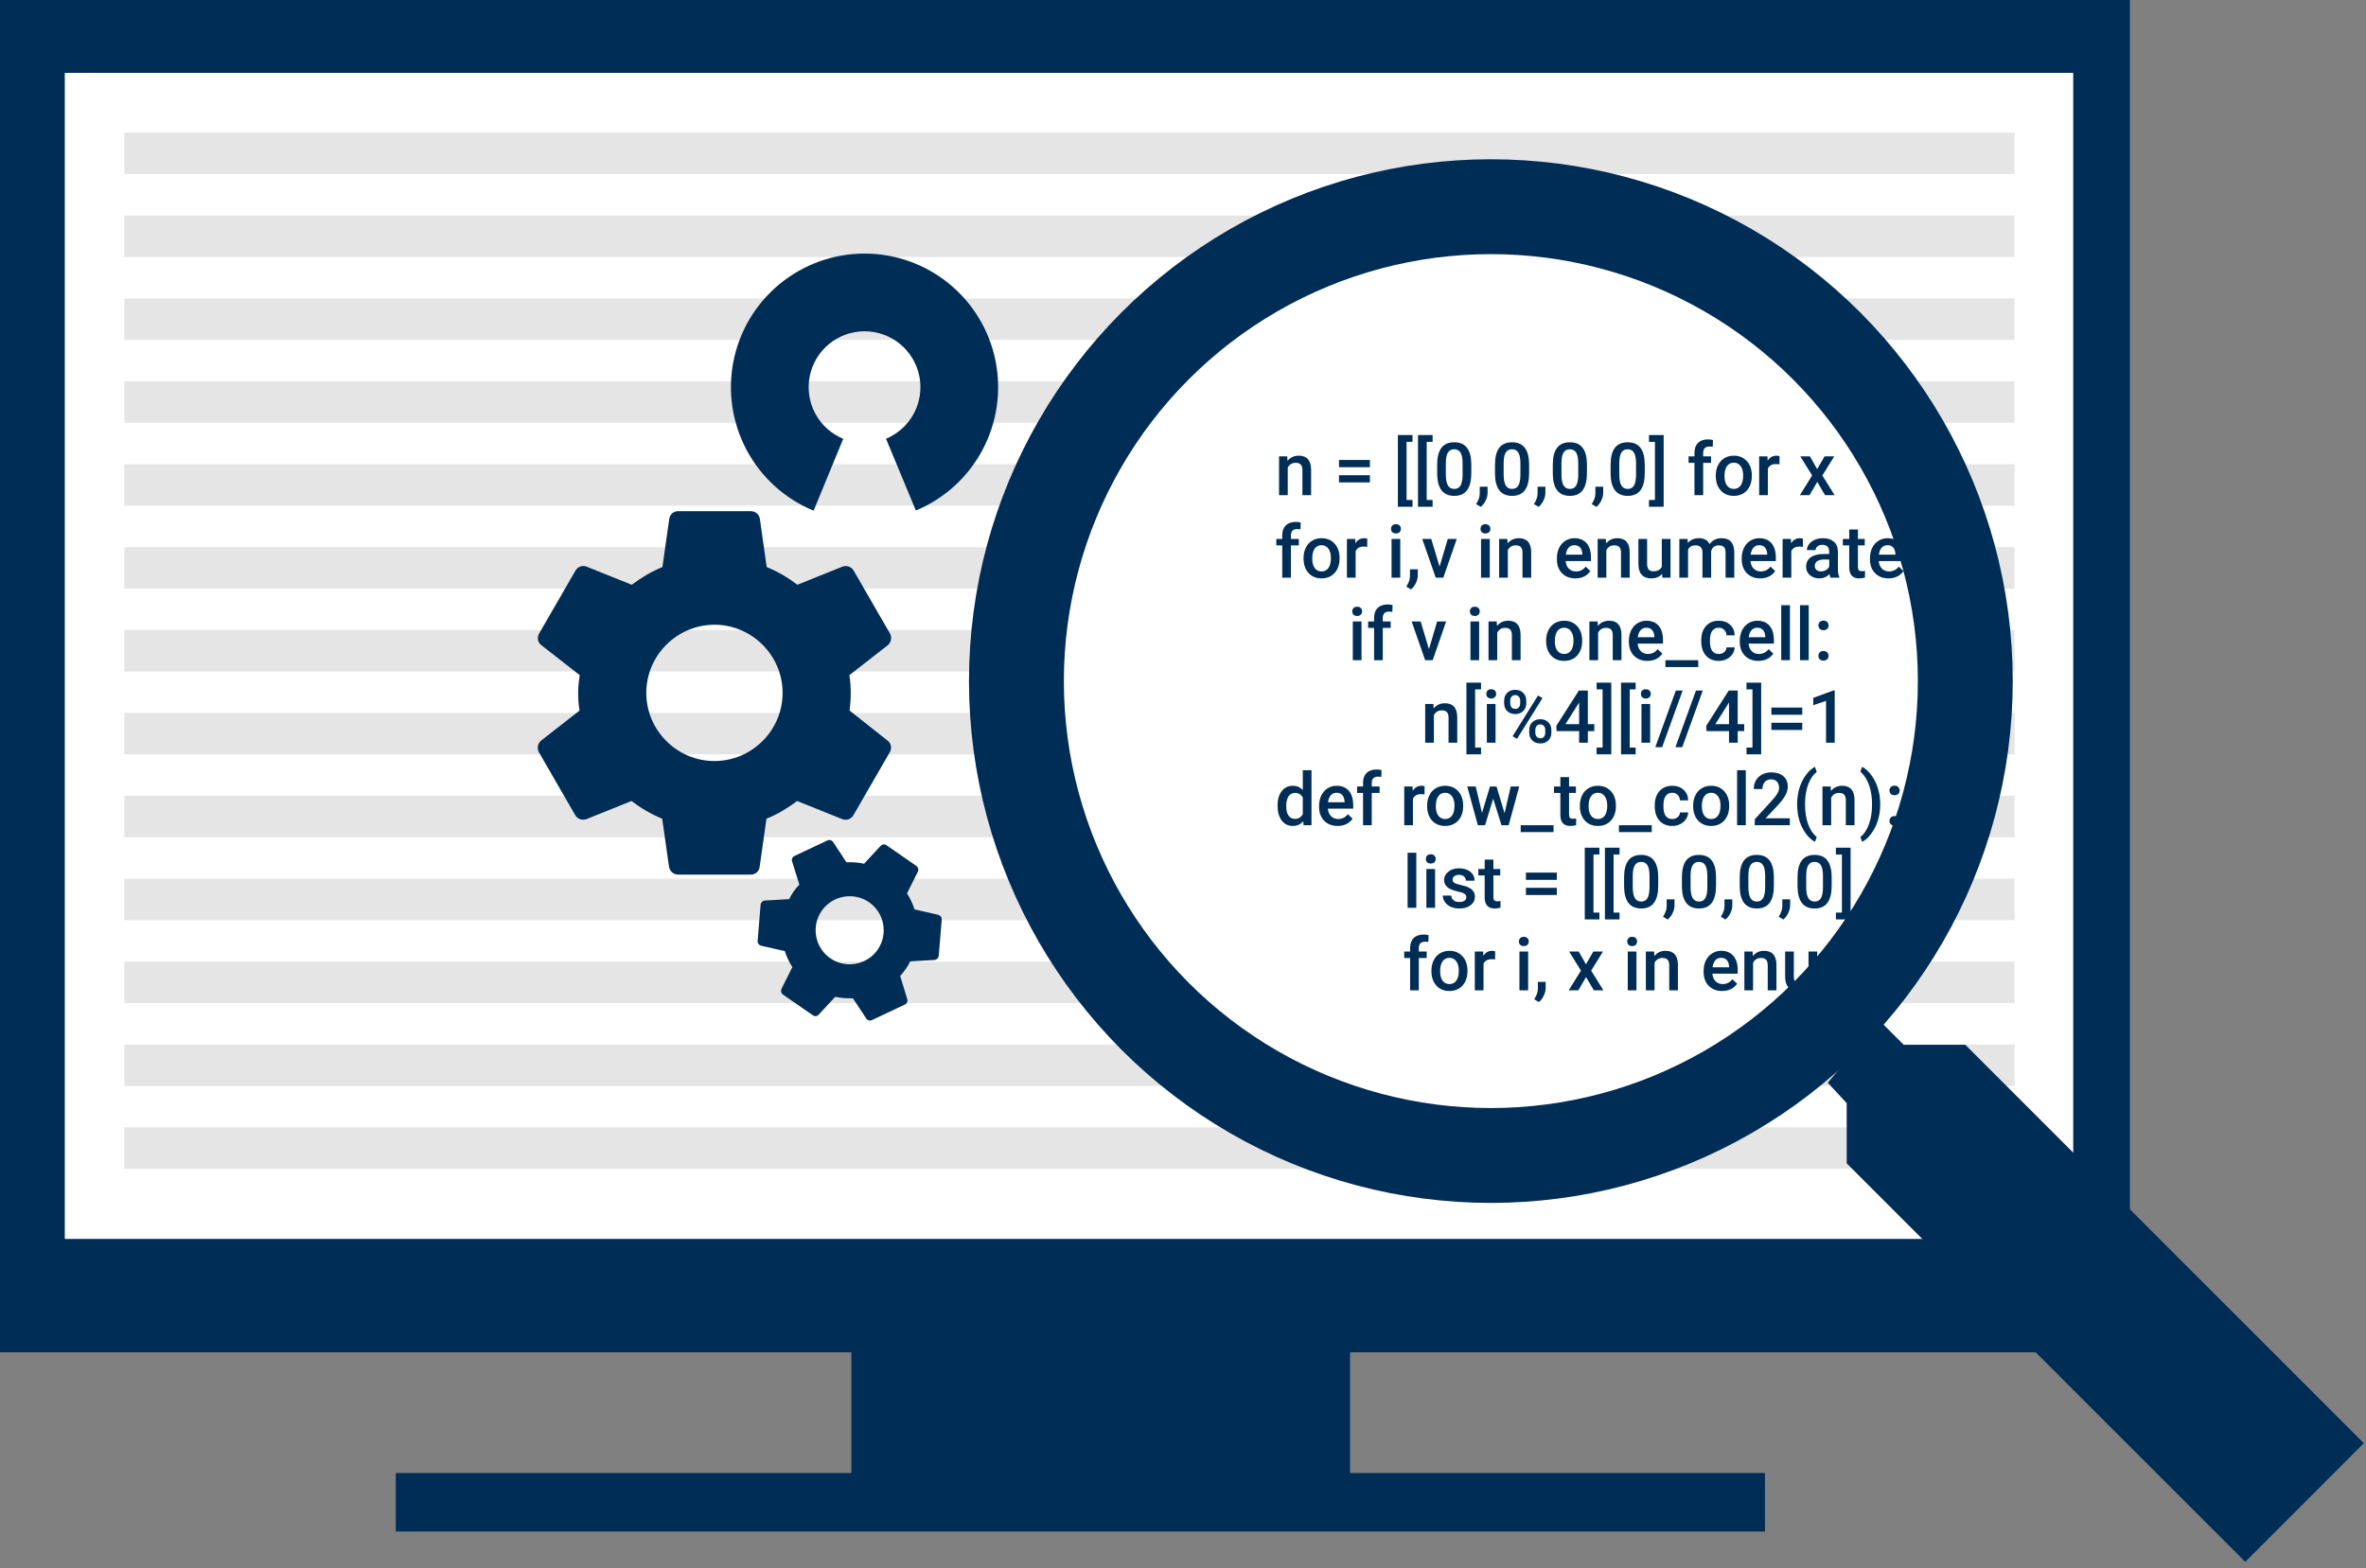 <svg width="258" height="171" viewBox="0 0 258 171" fill="none" xmlns="http://www.w3.org/2000/svg">
<rect x="0" y="0" width="258" height="171" fill="#808080" stroke="none"/>
<rect width="232.255" height="147.478" fill="#002D56"/>
<rect x="7.065" y="7.948" width="219.009" height="127.166" fill="white"/>
<rect width="206.122" height="4.52" transform="matrix(1 0 0 -1 13.561 18.985)" fill="#E5E5E5"/>
<rect width="206.122" height="4.52" transform="matrix(1 0 0 -1 13.561 28.025)" fill="#E5E5E5"/>
<rect width="206.122" height="4.52" transform="matrix(1 0 0 -1 13.561 37.066)" fill="#E5E5E5"/>
<rect width="206.122" height="4.52" transform="matrix(1 0 0 -1 13.561 46.106)" fill="#E5E5E5"/>
<rect width="206.122" height="4.52" transform="matrix(1 0 0 -1 13.561 55.147)" fill="#E5E5E5"/>
<rect width="206.122" height="4.52" transform="matrix(1 0 0 -1 13.561 64.187)" fill="#E5E5E5"/>
<rect width="206.122" height="4.52" transform="matrix(1 0 0 -1 13.561 73.228)" fill="#E5E5E5"/>
<rect width="206.122" height="4.52" transform="matrix(1 0 0 -1 13.561 82.268)" fill="#E5E5E5"/>
<rect width="206.122" height="4.52" transform="matrix(1 0 0 -1 13.561 91.309)" fill="#E5E5E5"/>
<rect width="206.122" height="4.52" transform="matrix(1 0 0 -1 13.561 100.349)" fill="#E5E5E5"/>
<rect width="206.122" height="4.52" transform="matrix(1 0 0 -1 13.561 109.39)" fill="#E5E5E5"/>
<rect width="206.122" height="4.52" transform="matrix(1 0 0 -1 13.561 118.43)" fill="#E5E5E5"/>
<rect width="206.122" height="4.52" transform="matrix(1 0 0 -1 13.561 127.471)" fill="#E5E5E5"/>
<rect x="92.838" y="147.023" width="54.378" height="19.469" fill="#002D56"/>
<rect x="43.159" y="160.64" width="149.3" height="6.38" fill="#002D56"/>
<path d="M92.646 77.496C92.72 76.877 92.769 76.233 92.769 75.564C92.769 74.896 92.72 74.251 92.621 73.632L96.807 70.362C97.179 70.065 97.278 69.52 97.055 69.099L93.091 62.238C92.844 61.792 92.324 61.643 91.878 61.792L86.948 63.773C85.908 62.981 84.818 62.337 83.604 61.841L82.861 56.59C82.787 56.094 82.366 55.748 81.87 55.748H73.944C73.448 55.748 73.052 56.094 72.978 56.59L72.234 61.841C71.021 62.337 69.906 63.005 68.89 63.773L63.961 61.792C63.515 61.618 62.995 61.792 62.747 62.238L58.784 69.099C58.536 69.545 58.635 70.065 59.031 70.362L63.218 73.632C63.119 74.251 63.044 74.92 63.044 75.564C63.044 76.208 63.094 76.877 63.193 77.496L59.007 80.766C58.635 81.064 58.536 81.609 58.759 82.03L62.722 88.891C62.97 89.337 63.49 89.486 63.936 89.337L68.865 87.355C69.906 88.148 70.996 88.792 72.21 89.287L72.953 94.539C73.052 95.034 73.448 95.381 73.944 95.381H81.87C82.366 95.381 82.787 95.034 82.836 94.539L83.579 89.287C84.793 88.792 85.908 88.123 86.924 87.355L91.853 89.337C92.299 89.51 92.819 89.337 93.067 88.891L97.03 82.03C97.278 81.584 97.179 81.064 96.782 80.766L92.646 77.496ZM77.907 82.996C73.82 82.996 70.476 79.652 70.476 75.564C70.476 71.477 73.82 68.133 77.907 68.133C81.994 68.133 85.338 71.477 85.338 75.564C85.338 79.652 81.994 82.996 77.907 82.996Z" fill="#002D56"/>
<g clip-path="url(#clip0)">
<path d="M98.161 106.441C98.368 106.208 98.571 105.957 98.762 105.682C98.952 105.407 99.115 105.128 99.251 104.845L101.902 104.693C102.14 104.677 102.335 104.481 102.364 104.244L102.688 100.296C102.713 100.042 102.541 99.833 102.316 99.767L99.725 99.178C99.523 98.556 99.259 97.981 98.901 97.432L100.09 95.062C100.201 94.837 100.126 94.575 99.923 94.434L96.664 92.177C96.461 92.036 96.199 92.066 96.027 92.248L94.227 94.195C93.587 94.054 92.939 94.011 92.302 94.038L90.84 91.82C90.706 91.622 90.443 91.545 90.214 91.658L86.632 93.35C86.403 93.463 86.296 93.705 86.374 93.94L87.164 96.475C86.947 96.702 86.726 96.956 86.543 97.22C86.36 97.485 86.19 97.774 86.054 98.057L83.403 98.209C83.165 98.226 82.969 98.421 82.941 98.658L82.617 102.607C82.592 102.861 82.763 103.07 82.989 103.136L85.579 103.724C85.781 104.346 86.046 104.921 86.404 105.47L85.215 107.841C85.114 108.072 85.178 108.328 85.382 108.469L88.64 110.725C88.844 110.866 89.116 110.844 89.277 110.654L91.078 108.707C91.718 108.849 92.366 108.891 93.002 108.865L94.464 111.082C94.598 111.281 94.862 111.357 95.09 111.245L98.673 109.552C98.901 109.44 99.009 109.198 98.93 108.963L98.161 106.441ZM90.537 104.506C88.857 103.342 88.434 101.016 89.598 99.336C90.761 97.656 93.088 97.233 94.768 98.397C96.448 99.56 96.871 101.886 95.707 103.567C94.543 105.247 92.217 105.669 90.537 104.506Z" fill="#002D56"/>
</g>
<path d="M99.871 55.675C102.983 54.38 105.55 52.046 107.134 49.07C108.718 46.095 109.221 42.663 108.558 39.358C107.895 36.053 106.107 33.08 103.498 30.946C100.889 28.812 97.621 27.648 94.25 27.654C90.879 27.659 87.615 28.833 85.013 30.976C82.41 33.118 80.632 36.097 79.979 39.404C79.327 42.711 79.842 46.142 81.435 49.112C83.029 52.082 85.603 54.408 88.72 55.693L91.95 47.857C90.647 47.32 89.57 46.347 88.903 45.105C88.237 43.862 88.022 42.427 88.294 41.044C88.567 39.66 89.311 38.415 90.4 37.519C91.488 36.622 92.854 36.131 94.264 36.129C95.674 36.127 97.041 36.613 98.132 37.506C99.223 38.399 99.971 39.642 100.249 41.025C100.526 42.407 100.315 43.843 99.653 45.087C98.99 46.332 97.916 47.308 96.615 47.849L99.871 55.675Z" fill="#002D56"/>
<circle cx="162.571" cy="74.278" r="51.736" fill="white" stroke="#002D56" stroke-width="10.347"/>
<path d="M201.373 120.307L199.303 118.076L204.994 111.35L207.581 113.937H214.307L257.765 157.395L244.831 170.329L201.373 126.871V120.307Z" fill="#002D56"/>
<path d="M140.367 49.773L140.395 50.262C140.707 49.884 141.117 49.695 141.625 49.695C142.505 49.695 142.953 50.199 142.969 51.207V54H142.02V51.262C142.02 50.993 141.961 50.796 141.844 50.668C141.729 50.538 141.54 50.473 141.277 50.473C140.895 50.473 140.609 50.646 140.422 50.992V54H139.473V49.773H140.367ZM149.379 50.953H146.012V50.164H149.379V50.953ZM149.379 52.609H146.012V51.824H149.379V52.609ZM154.023 48.188H153.379V54.527H154.023V55.266H152.43V47.445H154.023V48.188ZM156.219 48.188H155.574V54.527H156.219V55.266H154.625V47.445H156.219V48.188ZM160.438 51.605C160.438 52.423 160.284 53.04 159.977 53.457C159.672 53.871 159.207 54.078 158.582 54.078C157.967 54.078 157.504 53.876 157.191 53.473C156.882 53.066 156.723 52.466 156.715 51.672V50.688C156.715 49.87 156.867 49.257 157.172 48.848C157.479 48.439 157.947 48.234 158.574 48.234C159.197 48.234 159.66 48.434 159.965 48.832C160.272 49.23 160.43 49.827 160.438 50.621V51.605ZM159.488 50.543C159.488 50.009 159.415 49.618 159.27 49.371C159.124 49.121 158.892 48.996 158.574 48.996C158.264 48.996 158.036 49.115 157.891 49.352C157.745 49.586 157.668 49.953 157.66 50.453V51.742C157.66 52.273 157.734 52.669 157.883 52.93C158.031 53.19 158.264 53.32 158.582 53.32C158.887 53.32 159.112 53.2 159.258 52.961C159.404 52.719 159.48 52.341 159.488 51.828V50.543ZM161.473 55.281L160.961 54.977C161.112 54.74 161.215 54.533 161.27 54.355C161.327 54.181 161.357 54.003 161.359 53.82V53.082H162.215L162.211 53.766C162.208 54.042 162.138 54.318 162 54.594C161.865 54.872 161.689 55.102 161.473 55.281ZM166.742 51.605C166.742 52.423 166.589 53.04 166.281 53.457C165.977 53.871 165.512 54.078 164.887 54.078C164.272 54.078 163.809 53.876 163.496 53.473C163.186 53.066 163.027 52.466 163.02 51.672V50.688C163.02 49.87 163.172 49.257 163.477 48.848C163.784 48.439 164.251 48.234 164.879 48.234C165.501 48.234 165.965 48.434 166.27 48.832C166.577 49.23 166.734 49.827 166.742 50.621V51.605ZM165.793 50.543C165.793 50.009 165.72 49.618 165.574 49.371C165.428 49.121 165.197 48.996 164.879 48.996C164.569 48.996 164.341 49.115 164.195 49.352C164.049 49.586 163.973 49.953 163.965 50.453V51.742C163.965 52.273 164.039 52.669 164.188 52.93C164.336 53.19 164.569 53.32 164.887 53.32C165.191 53.32 165.417 53.2 165.562 52.961C165.708 52.719 165.785 52.341 165.793 51.828V50.543ZM167.777 55.281L167.266 54.977C167.417 54.74 167.52 54.533 167.574 54.355C167.632 54.181 167.661 54.003 167.664 53.82V53.082H168.52L168.516 53.766C168.513 54.042 168.443 54.318 168.305 54.594C168.169 54.872 167.993 55.102 167.777 55.281ZM173.047 51.605C173.047 52.423 172.893 53.04 172.586 53.457C172.281 53.871 171.816 54.078 171.191 54.078C170.577 54.078 170.113 53.876 169.801 53.473C169.491 53.066 169.332 52.466 169.324 51.672V50.688C169.324 49.87 169.477 49.257 169.781 48.848C170.089 48.439 170.556 48.234 171.184 48.234C171.806 48.234 172.27 48.434 172.574 48.832C172.882 49.23 173.039 49.827 173.047 50.621V51.605ZM172.098 50.543C172.098 50.009 172.025 49.618 171.879 49.371C171.733 49.121 171.501 48.996 171.184 48.996C170.874 48.996 170.646 49.115 170.5 49.352C170.354 49.586 170.277 49.953 170.27 50.453V51.742C170.27 52.273 170.344 52.669 170.492 52.93C170.641 53.19 170.874 53.32 171.191 53.32C171.496 53.32 171.721 53.2 171.867 52.961C172.013 52.719 172.09 52.341 172.098 51.828V50.543ZM174.082 55.281L173.57 54.977C173.721 54.74 173.824 54.533 173.879 54.355C173.936 54.181 173.966 54.003 173.969 53.82V53.082H174.824L174.82 53.766C174.818 54.042 174.747 54.318 174.609 54.594C174.474 54.872 174.298 55.102 174.082 55.281ZM179.352 51.605C179.352 52.423 179.198 53.04 178.891 53.457C178.586 53.871 178.121 54.078 177.496 54.078C176.882 54.078 176.418 53.876 176.105 53.473C175.796 53.066 175.637 52.466 175.629 51.672V50.688C175.629 49.87 175.781 49.257 176.086 48.848C176.393 48.439 176.861 48.234 177.488 48.234C178.111 48.234 178.574 48.434 178.879 48.832C179.186 49.23 179.344 49.827 179.352 50.621V51.605ZM178.402 50.543C178.402 50.009 178.329 49.618 178.184 49.371C178.038 49.121 177.806 48.996 177.488 48.996C177.178 48.996 176.951 49.115 176.805 49.352C176.659 49.586 176.582 49.953 176.574 50.453V51.742C176.574 52.273 176.648 52.669 176.797 52.93C176.945 53.19 177.178 53.32 177.496 53.32C177.801 53.32 178.026 53.2 178.172 52.961C178.318 52.719 178.395 52.341 178.402 51.828V50.543ZM179.812 47.445H181.414V55.266H179.812V54.527H180.465V48.188H179.812V47.445ZM184.773 54V50.477H184.129V49.773H184.773V49.387C184.773 48.918 184.904 48.556 185.164 48.301C185.424 48.046 185.789 47.918 186.258 47.918C186.424 47.918 186.602 47.941 186.789 47.988L186.766 48.73C186.661 48.71 186.54 48.699 186.402 48.699C185.949 48.699 185.723 48.932 185.723 49.398V49.773H186.582V50.477H185.723V54H184.773ZM187.098 51.848C187.098 51.434 187.18 51.061 187.344 50.73C187.508 50.397 187.738 50.142 188.035 49.965C188.332 49.785 188.673 49.695 189.059 49.695C189.629 49.695 190.091 49.879 190.445 50.246C190.802 50.613 190.995 51.1 191.023 51.707L191.027 51.93C191.027 52.346 190.947 52.719 190.785 53.047C190.626 53.375 190.397 53.629 190.098 53.809C189.801 53.988 189.457 54.078 189.066 54.078C188.47 54.078 187.992 53.88 187.633 53.484C187.276 53.086 187.098 52.556 187.098 51.895V51.848ZM188.047 51.93C188.047 52.365 188.137 52.706 188.316 52.953C188.496 53.198 188.746 53.32 189.066 53.32C189.387 53.32 189.635 53.195 189.812 52.945C189.992 52.695 190.082 52.329 190.082 51.848C190.082 51.421 189.99 51.082 189.805 50.832C189.622 50.582 189.374 50.457 189.059 50.457C188.749 50.457 188.503 50.581 188.32 50.828C188.138 51.073 188.047 51.44 188.047 51.93ZM194.043 50.641C193.918 50.62 193.789 50.609 193.656 50.609C193.221 50.609 192.928 50.776 192.777 51.109V54H191.828V49.773H192.734L192.758 50.246C192.987 49.879 193.305 49.695 193.711 49.695C193.846 49.695 193.958 49.714 194.047 49.75L194.043 50.641ZM198.152 51.164L198.957 49.773H200.012L198.719 51.855L200.055 54H199.008L198.164 52.555L197.324 54H196.27L197.605 51.855L196.316 49.773H197.363L198.152 51.164ZM139.82 63V59.477H139.176V58.773H139.82V58.387C139.82 57.918 139.951 57.556 140.211 57.301C140.471 57.046 140.836 56.918 141.305 56.918C141.471 56.918 141.648 56.941 141.836 56.988L141.812 57.73C141.708 57.71 141.587 57.699 141.449 57.699C140.996 57.699 140.77 57.932 140.77 58.398V58.773H141.629V59.477H140.77V63H139.82ZM142.145 60.848C142.145 60.434 142.227 60.061 142.391 59.73C142.555 59.397 142.785 59.142 143.082 58.965C143.379 58.785 143.72 58.695 144.105 58.695C144.676 58.695 145.138 58.879 145.492 59.246C145.849 59.613 146.042 60.1 146.07 60.707L146.074 60.93C146.074 61.346 145.993 61.719 145.832 62.047C145.673 62.375 145.444 62.629 145.145 62.809C144.848 62.988 144.504 63.078 144.113 63.078C143.517 63.078 143.039 62.88 142.68 62.484C142.323 62.086 142.145 61.556 142.145 60.895V60.848ZM143.094 60.93C143.094 61.365 143.184 61.706 143.363 61.953C143.543 62.198 143.793 62.32 144.113 62.32C144.434 62.32 144.682 62.195 144.859 61.945C145.039 61.695 145.129 61.329 145.129 60.848C145.129 60.421 145.036 60.082 144.852 59.832C144.669 59.582 144.421 59.457 144.105 59.457C143.796 59.457 143.549 59.581 143.367 59.828C143.185 60.073 143.094 60.44 143.094 60.93ZM149.09 59.641C148.965 59.62 148.836 59.609 148.703 59.609C148.268 59.609 147.975 59.776 147.824 60.109V63H146.875V58.773H147.781L147.805 59.246C148.034 58.879 148.352 58.695 148.758 58.695C148.893 58.695 149.005 58.714 149.094 58.75L149.09 59.641ZM152.691 63H151.742V58.773H152.691V63ZM151.684 57.676C151.684 57.53 151.729 57.409 151.82 57.312C151.914 57.216 152.047 57.168 152.219 57.168C152.391 57.168 152.523 57.216 152.617 57.312C152.711 57.409 152.758 57.53 152.758 57.676C152.758 57.819 152.711 57.939 152.617 58.035C152.523 58.129 152.391 58.176 152.219 58.176C152.047 58.176 151.914 58.129 151.82 58.035C151.729 57.939 151.684 57.819 151.684 57.676ZM153.863 64.281L153.352 63.977C153.503 63.74 153.605 63.533 153.66 63.355C153.717 63.181 153.747 63.003 153.75 62.82V62.082H154.605L154.602 62.766C154.599 63.042 154.529 63.318 154.391 63.594C154.255 63.872 154.079 64.102 153.863 64.281ZM156.977 61.797L157.871 58.773H158.852L157.387 63H156.562L155.086 58.773H156.07L156.977 61.797ZM162.449 63H161.5V58.773H162.449V63ZM161.441 57.676C161.441 57.53 161.487 57.409 161.578 57.312C161.672 57.216 161.805 57.168 161.977 57.168C162.148 57.168 162.281 57.216 162.375 57.312C162.469 57.409 162.516 57.53 162.516 57.676C162.516 57.819 162.469 57.939 162.375 58.035C162.281 58.129 162.148 58.176 161.977 58.176C161.805 58.176 161.672 58.129 161.578 58.035C161.487 57.939 161.441 57.819 161.441 57.676ZM164.367 58.773L164.395 59.262C164.707 58.884 165.117 58.695 165.625 58.695C166.505 58.695 166.953 59.199 166.969 60.207V63H166.02V60.262C166.02 59.993 165.961 59.796 165.844 59.668C165.729 59.538 165.54 59.473 165.277 59.473C164.895 59.473 164.609 59.646 164.422 59.992V63H163.473V58.773H164.367ZM171.793 63.078C171.191 63.078 170.703 62.889 170.328 62.512C169.956 62.132 169.77 61.626 169.77 60.996V60.879C169.77 60.457 169.85 60.081 170.012 59.75C170.176 59.417 170.405 59.158 170.699 58.973C170.993 58.788 171.322 58.695 171.684 58.695C172.259 58.695 172.703 58.879 173.016 59.246C173.331 59.613 173.488 60.133 173.488 60.805V61.188H170.727C170.755 61.536 170.871 61.812 171.074 62.016C171.28 62.219 171.538 62.32 171.848 62.32C172.283 62.32 172.637 62.145 172.91 61.793L173.422 62.281C173.253 62.534 173.026 62.73 172.742 62.871C172.461 63.009 172.145 63.078 171.793 63.078ZM171.68 59.457C171.419 59.457 171.208 59.548 171.047 59.73C170.888 59.913 170.786 60.167 170.742 60.492H172.551V60.422C172.53 60.104 172.445 59.865 172.297 59.703C172.148 59.539 171.943 59.457 171.68 59.457ZM175.109 58.773L175.137 59.262C175.449 58.884 175.859 58.695 176.367 58.695C177.247 58.695 177.695 59.199 177.711 60.207V63H176.762V60.262C176.762 59.993 176.703 59.796 176.586 59.668C176.471 59.538 176.283 59.473 176.02 59.473C175.637 59.473 175.352 59.646 175.164 59.992V63H174.215V58.773H175.109ZM181.242 62.586C180.964 62.914 180.568 63.078 180.055 63.078C179.596 63.078 179.249 62.944 179.012 62.676C178.777 62.408 178.66 62.02 178.66 61.512V58.773H179.609V61.5C179.609 62.036 179.832 62.305 180.277 62.305C180.738 62.305 181.049 62.139 181.211 61.809V58.773H182.16V63H181.266L181.242 62.586ZM184.02 58.773L184.047 59.215C184.344 58.868 184.75 58.695 185.266 58.695C185.831 58.695 186.217 58.911 186.426 59.344C186.733 58.911 187.165 58.695 187.723 58.695C188.189 58.695 188.535 58.824 188.762 59.082C188.991 59.34 189.108 59.72 189.113 60.223V63H188.164V60.25C188.164 59.982 188.105 59.785 187.988 59.66C187.871 59.535 187.677 59.473 187.406 59.473C187.19 59.473 187.013 59.531 186.875 59.648C186.74 59.763 186.645 59.914 186.59 60.102L186.594 63H185.645V60.219C185.632 59.721 185.378 59.473 184.883 59.473C184.503 59.473 184.233 59.628 184.074 59.938V63H183.125V58.773H184.02ZM191.949 63.078C191.348 63.078 190.859 62.889 190.484 62.512C190.112 62.132 189.926 61.626 189.926 60.996V60.879C189.926 60.457 190.007 60.081 190.168 59.75C190.332 59.417 190.561 59.158 190.855 58.973C191.15 58.788 191.478 58.695 191.84 58.695C192.415 58.695 192.859 58.879 193.172 59.246C193.487 59.613 193.645 60.133 193.645 60.805V61.188H190.883C190.911 61.536 191.027 61.812 191.23 62.016C191.436 62.219 191.694 62.32 192.004 62.32C192.439 62.32 192.793 62.145 193.066 61.793L193.578 62.281C193.409 62.534 193.182 62.73 192.898 62.871C192.617 63.009 192.301 63.078 191.949 63.078ZM191.836 59.457C191.576 59.457 191.365 59.548 191.203 59.73C191.044 59.913 190.943 60.167 190.898 60.492H192.707V60.422C192.686 60.104 192.602 59.865 192.453 59.703C192.305 59.539 192.099 59.457 191.836 59.457ZM196.598 59.641C196.473 59.62 196.344 59.609 196.211 59.609C195.776 59.609 195.483 59.776 195.332 60.109V63H194.383V58.773H195.289L195.312 59.246C195.542 58.879 195.859 58.695 196.266 58.695C196.401 58.695 196.513 58.714 196.602 58.75L196.598 59.641ZM199.605 63C199.564 62.919 199.527 62.788 199.496 62.605C199.194 62.921 198.824 63.078 198.387 63.078C197.962 63.078 197.616 62.957 197.348 62.715C197.079 62.473 196.945 62.173 196.945 61.816C196.945 61.366 197.112 61.021 197.445 60.781C197.781 60.539 198.26 60.418 198.883 60.418H199.465V60.141C199.465 59.922 199.404 59.747 199.281 59.617C199.159 59.484 198.973 59.418 198.723 59.418C198.507 59.418 198.329 59.473 198.191 59.582C198.053 59.689 197.984 59.825 197.984 59.992H197.035C197.035 59.76 197.112 59.544 197.266 59.344C197.419 59.141 197.628 58.982 197.891 58.867C198.156 58.753 198.452 58.695 198.777 58.695C199.272 58.695 199.667 58.82 199.961 59.07C200.255 59.318 200.406 59.667 200.414 60.117V62.023C200.414 62.404 200.467 62.707 200.574 62.934V63H199.605ZM198.562 62.316C198.75 62.316 198.926 62.271 199.09 62.18C199.257 62.089 199.382 61.966 199.465 61.812V61.016H198.953C198.602 61.016 198.337 61.077 198.16 61.199C197.983 61.322 197.895 61.495 197.895 61.719C197.895 61.901 197.954 62.047 198.074 62.156C198.197 62.263 198.359 62.316 198.562 62.316ZM202.598 57.746V58.773H203.344V59.477H202.598V61.836C202.598 61.997 202.629 62.115 202.691 62.188C202.757 62.258 202.871 62.293 203.035 62.293C203.145 62.293 203.255 62.28 203.367 62.254V62.988C203.151 63.048 202.943 63.078 202.742 63.078C202.013 63.078 201.648 62.676 201.648 61.871V59.477H200.953V58.773H201.648V57.746H202.598ZM205.934 63.078C205.332 63.078 204.844 62.889 204.469 62.512C204.096 62.132 203.91 61.626 203.91 60.996V60.879C203.91 60.457 203.991 60.081 204.152 59.75C204.316 59.417 204.546 59.158 204.84 58.973C205.134 58.788 205.462 58.695 205.824 58.695C206.4 58.695 206.844 58.879 207.156 59.246C207.471 59.613 207.629 60.133 207.629 60.805V61.188H204.867C204.896 61.536 205.012 61.812 205.215 62.016C205.421 62.219 205.678 62.32 205.988 62.32C206.423 62.32 206.777 62.145 207.051 61.793L207.562 62.281C207.393 62.534 207.167 62.73 206.883 62.871C206.602 63.009 206.285 63.078 205.934 63.078ZM205.82 59.457C205.56 59.457 205.349 59.548 205.188 59.73C205.029 59.913 204.927 60.167 204.883 60.492H206.691V60.422C206.671 60.104 206.586 59.865 206.438 59.703C206.289 59.539 206.083 59.457 205.82 59.457ZM148.465 72H147.516V67.773H148.465V72ZM147.457 66.676C147.457 66.53 147.503 66.409 147.594 66.312C147.688 66.216 147.82 66.168 147.992 66.168C148.164 66.168 148.297 66.216 148.391 66.312C148.484 66.409 148.531 66.53 148.531 66.676C148.531 66.819 148.484 66.939 148.391 67.035C148.297 67.129 148.164 67.176 147.992 67.176C147.82 67.176 147.688 67.129 147.594 67.035C147.503 66.939 147.457 66.819 147.457 66.676ZM149.836 72V68.477H149.191V67.773H149.836V67.387C149.836 66.918 149.966 66.556 150.227 66.301C150.487 66.046 150.852 65.918 151.32 65.918C151.487 65.918 151.664 65.941 151.852 65.988L151.828 66.731C151.724 66.71 151.603 66.699 151.465 66.699C151.012 66.699 150.785 66.932 150.785 67.398V67.773H151.645V68.477H150.785V72H149.836ZM155.82 70.797L156.715 67.773H157.695L156.23 72H155.406L153.93 67.773H154.914L155.82 70.797ZM161.293 72H160.344V67.773H161.293V72ZM160.285 66.676C160.285 66.53 160.331 66.409 160.422 66.312C160.516 66.216 160.648 66.168 160.82 66.168C160.992 66.168 161.125 66.216 161.219 66.312C161.312 66.409 161.359 66.53 161.359 66.676C161.359 66.819 161.312 66.939 161.219 67.035C161.125 67.129 160.992 67.176 160.82 67.176C160.648 67.176 160.516 67.129 160.422 67.035C160.331 66.939 160.285 66.819 160.285 66.676ZM163.211 67.773L163.238 68.262C163.551 67.884 163.961 67.695 164.469 67.695C165.349 67.695 165.797 68.199 165.812 69.207V72H164.863V69.262C164.863 68.993 164.805 68.796 164.688 68.668C164.573 68.538 164.384 68.473 164.121 68.473C163.738 68.473 163.453 68.646 163.266 68.992V72H162.316V67.773H163.211ZM168.598 69.848C168.598 69.434 168.68 69.061 168.844 68.731C169.008 68.397 169.238 68.142 169.535 67.965C169.832 67.785 170.173 67.695 170.559 67.695C171.129 67.695 171.591 67.879 171.945 68.246C172.302 68.613 172.495 69.1 172.523 69.707L172.527 69.93C172.527 70.346 172.447 70.719 172.285 71.047C172.126 71.375 171.897 71.629 171.598 71.809C171.301 71.988 170.957 72.078 170.566 72.078C169.97 72.078 169.492 71.88 169.133 71.484C168.776 71.086 168.598 70.556 168.598 69.894V69.848ZM169.547 69.93C169.547 70.365 169.637 70.706 169.816 70.953C169.996 71.198 170.246 71.32 170.566 71.32C170.887 71.32 171.135 71.195 171.312 70.945C171.492 70.695 171.582 70.329 171.582 69.848C171.582 69.421 171.49 69.082 171.305 68.832C171.122 68.582 170.874 68.457 170.559 68.457C170.249 68.457 170.003 68.581 169.82 68.828C169.638 69.073 169.547 69.44 169.547 69.93ZM174.211 67.773L174.238 68.262C174.551 67.884 174.961 67.695 175.469 67.695C176.349 67.695 176.797 68.199 176.812 69.207V72H175.863V69.262C175.863 68.993 175.805 68.796 175.688 68.668C175.573 68.538 175.384 68.473 175.121 68.473C174.738 68.473 174.453 68.646 174.266 68.992V72H173.316V67.773H174.211ZM179.645 72.078C179.043 72.078 178.555 71.889 178.18 71.512C177.807 71.132 177.621 70.626 177.621 69.996V69.879C177.621 69.457 177.702 69.081 177.863 68.75C178.027 68.417 178.257 68.158 178.551 67.973C178.845 67.788 179.173 67.695 179.535 67.695C180.111 67.695 180.555 67.879 180.867 68.246C181.182 68.613 181.34 69.133 181.34 69.805V70.188H178.578C178.607 70.537 178.723 70.812 178.926 71.016C179.132 71.219 179.389 71.32 179.699 71.32C180.134 71.32 180.488 71.144 180.762 70.793L181.273 71.281C181.104 71.534 180.878 71.731 180.594 71.871C180.312 72.009 179.996 72.078 179.645 72.078ZM179.531 68.457C179.271 68.457 179.06 68.548 178.898 68.731C178.74 68.913 178.638 69.167 178.594 69.492H180.402V69.422C180.382 69.104 180.297 68.865 180.148 68.703C180 68.539 179.794 68.457 179.531 68.457ZM185.188 72.746H181.605V72H185.188V72.746ZM187.426 71.32C187.663 71.32 187.859 71.251 188.016 71.113C188.172 70.975 188.255 70.805 188.266 70.602H189.16C189.15 70.865 189.068 71.111 188.914 71.34C188.76 71.566 188.552 71.746 188.289 71.879C188.026 72.012 187.742 72.078 187.438 72.078C186.846 72.078 186.378 71.887 186.031 71.504C185.685 71.121 185.512 70.592 185.512 69.918V69.82C185.512 69.177 185.684 68.663 186.027 68.277C186.371 67.889 186.84 67.695 187.434 67.695C187.936 67.695 188.345 67.842 188.66 68.137C188.978 68.428 189.145 68.812 189.16 69.289H188.266C188.255 69.047 188.172 68.848 188.016 68.691C187.862 68.535 187.665 68.457 187.426 68.457C187.118 68.457 186.882 68.569 186.715 68.793C186.548 69.014 186.464 69.352 186.461 69.805V69.957C186.461 70.415 186.543 70.758 186.707 70.984C186.874 71.208 187.113 71.32 187.426 71.32ZM191.738 72.078C191.137 72.078 190.648 71.889 190.273 71.512C189.901 71.132 189.715 70.626 189.715 69.996V69.879C189.715 69.457 189.796 69.081 189.957 68.75C190.121 68.417 190.35 68.158 190.645 67.973C190.939 67.788 191.267 67.695 191.629 67.695C192.204 67.695 192.648 67.879 192.961 68.246C193.276 68.613 193.434 69.133 193.434 69.805V70.188H190.672C190.701 70.537 190.816 70.812 191.02 71.016C191.225 71.219 191.483 71.32 191.793 71.32C192.228 71.32 192.582 71.144 192.855 70.793L193.367 71.281C193.198 71.534 192.971 71.731 192.688 71.871C192.406 72.009 192.09 72.078 191.738 72.078ZM191.625 68.457C191.365 68.457 191.154 68.548 190.992 68.731C190.833 68.913 190.732 69.167 190.688 69.492H192.496V69.422C192.475 69.104 192.391 68.865 192.242 68.703C192.094 68.539 191.888 68.457 191.625 68.457ZM195.184 72H194.234V66H195.184V72ZM197.23 72H196.281V66H197.23V72ZM198.84 71C199.017 71 199.154 71.051 199.25 71.152C199.346 71.251 199.395 71.376 199.395 71.527C199.395 71.676 199.346 71.799 199.25 71.898C199.154 71.995 199.017 72.043 198.84 72.043C198.671 72.043 198.536 71.995 198.438 71.898C198.339 71.802 198.289 71.678 198.289 71.527C198.289 71.376 198.337 71.251 198.434 71.152C198.53 71.051 198.665 71 198.84 71ZM198.84 67.684C199.017 67.684 199.154 67.734 199.25 67.836C199.346 67.935 199.395 68.06 199.395 68.211C199.395 68.359 199.346 68.483 199.25 68.582C199.154 68.678 199.017 68.727 198.84 68.727C198.671 68.727 198.536 68.678 198.438 68.582C198.339 68.486 198.289 68.362 198.289 68.211C198.289 68.06 198.337 67.935 198.434 67.836C198.53 67.734 198.665 67.684 198.84 67.684ZM156.305 76.773L156.332 77.262C156.645 76.884 157.055 76.695 157.562 76.695C158.443 76.695 158.891 77.199 158.906 78.207V81H157.957V78.262C157.957 77.993 157.898 77.796 157.781 77.668C157.667 77.538 157.478 77.473 157.215 77.473C156.832 77.473 156.547 77.646 156.359 77.992V81H155.41V76.773H156.305ZM161.5 75.188H160.855V81.527H161.5V82.266H159.906V74.445H161.5V75.188ZM163.082 81H162.133V76.773H163.082V81ZM162.074 75.676C162.074 75.53 162.12 75.409 162.211 75.312C162.305 75.216 162.438 75.168 162.609 75.168C162.781 75.168 162.914 75.216 163.008 75.312C163.102 75.409 163.148 75.53 163.148 75.676C163.148 75.819 163.102 75.939 163.008 76.035C162.914 76.129 162.781 76.176 162.609 76.176C162.438 76.176 162.305 76.129 162.211 76.035C162.12 75.939 162.074 75.819 162.074 75.676ZM164.02 76.406C164.02 76.062 164.13 75.781 164.352 75.562C164.573 75.341 164.863 75.231 165.223 75.231C165.587 75.231 165.879 75.341 166.098 75.562C166.319 75.781 166.43 76.069 166.43 76.426V76.707C166.43 77.048 166.319 77.328 166.098 77.547C165.879 77.766 165.59 77.875 165.23 77.875C164.879 77.875 164.589 77.768 164.359 77.555C164.133 77.338 164.02 77.048 164.02 76.684V76.406ZM164.684 76.707C164.684 76.887 164.733 77.033 164.832 77.144C164.934 77.254 165.066 77.309 165.23 77.309C165.392 77.309 165.522 77.254 165.621 77.144C165.72 77.033 165.77 76.882 165.77 76.691V76.406C165.77 76.227 165.719 76.081 165.617 75.969C165.518 75.857 165.387 75.801 165.223 75.801C165.059 75.801 164.927 75.858 164.828 75.973C164.732 76.085 164.684 76.233 164.684 76.418V76.707ZM166.754 79.606C166.754 79.257 166.867 78.974 167.094 78.758C167.32 78.542 167.609 78.434 167.961 78.434C168.315 78.434 168.604 78.542 168.828 78.758C169.055 78.974 169.168 79.266 169.168 79.633V79.91C169.168 80.249 169.059 80.529 168.84 80.75C168.624 80.969 168.333 81.078 167.969 81.078C167.604 81.078 167.31 80.97 167.086 80.754C166.865 80.535 166.754 80.247 166.754 79.891V79.606ZM167.418 79.91C167.418 80.087 167.469 80.233 167.57 80.348C167.674 80.46 167.807 80.516 167.969 80.516C168.135 80.516 168.266 80.462 168.359 80.356C168.456 80.246 168.504 80.094 168.504 79.898V79.606C168.504 79.423 168.453 79.277 168.352 79.168C168.25 79.059 168.12 79.004 167.961 79.004C167.799 79.004 167.668 79.059 167.566 79.168C167.467 79.277 167.418 79.428 167.418 79.621V79.91ZM165.426 80.574L164.938 80.293L167.715 75.848L168.203 76.129L165.426 80.574ZM173.145 78.973H173.852V79.734H173.145V81H172.195V79.734H169.738L169.711 79.156L172.164 75.312H173.145V78.973ZM170.707 78.973H172.195V76.598L172.125 76.723L170.707 78.973ZM174.102 74.445H175.703V82.266H174.102V81.527H174.754V75.188H174.102V74.445ZM178.359 75.188H177.715V81.527H178.359V82.266H176.766V74.445H178.359V75.188ZM179.941 81H178.992V76.773H179.941V81ZM178.934 75.676C178.934 75.53 178.979 75.409 179.07 75.312C179.164 75.216 179.297 75.168 179.469 75.168C179.641 75.168 179.773 75.216 179.867 75.312C179.961 75.409 180.008 75.53 180.008 75.676C180.008 75.819 179.961 75.939 179.867 76.035C179.773 76.129 179.641 76.176 179.469 76.176C179.297 76.176 179.164 76.129 179.07 76.035C178.979 75.939 178.934 75.819 178.934 75.676ZM181.246 81.488H180.5L182.738 75.312H183.484L181.246 81.488ZM183.441 81.488H182.695L184.934 75.312H185.68L183.441 81.488ZM189.488 78.973H190.195V79.734H189.488V81H188.539V79.734H186.082L186.055 79.156L188.508 75.312H189.488V78.973ZM187.051 78.973H188.539V76.598L188.469 76.723L187.051 78.973ZM190.445 74.445H192.047V82.266H190.445V81.527H191.098V75.188H190.445V74.445ZM196.527 77.953H193.16V77.164H196.527V77.953ZM196.527 79.609H193.16V78.824H196.527V79.609ZM200.066 81H199.121V76.434L197.727 76.91V76.109L199.945 75.293H200.066V81ZM139.309 87.856C139.309 87.204 139.46 86.682 139.762 86.289C140.064 85.893 140.469 85.695 140.977 85.695C141.424 85.695 141.786 85.852 142.062 86.164V84H143.012V90H142.152L142.105 89.562C141.822 89.906 141.443 90.078 140.969 90.078C140.474 90.078 140.073 89.879 139.766 89.481C139.461 89.082 139.309 88.54 139.309 87.856ZM140.258 87.938C140.258 88.367 140.34 88.703 140.504 88.945C140.671 89.185 140.906 89.305 141.211 89.305C141.599 89.305 141.883 89.132 142.062 88.785V86.981C141.888 86.642 141.607 86.473 141.219 86.473C140.911 86.473 140.674 86.595 140.508 86.84C140.341 87.082 140.258 87.448 140.258 87.938ZM145.863 90.078C145.262 90.078 144.773 89.889 144.398 89.512C144.026 89.132 143.84 88.626 143.84 87.996V87.879C143.84 87.457 143.921 87.081 144.082 86.75C144.246 86.417 144.475 86.158 144.77 85.973C145.064 85.788 145.392 85.695 145.754 85.695C146.329 85.695 146.773 85.879 147.086 86.246C147.401 86.613 147.559 87.133 147.559 87.805V88.188H144.797C144.826 88.537 144.941 88.812 145.145 89.016C145.35 89.219 145.608 89.32 145.918 89.32C146.353 89.32 146.707 89.144 146.98 88.793L147.492 89.281C147.323 89.534 147.096 89.731 146.812 89.871C146.531 90.009 146.215 90.078 145.863 90.078ZM145.75 86.457C145.49 86.457 145.279 86.548 145.117 86.731C144.958 86.913 144.857 87.167 144.812 87.492H146.621V87.422C146.6 87.104 146.516 86.865 146.367 86.703C146.219 86.539 146.013 86.457 145.75 86.457ZM148.633 90V86.477H147.988V85.773H148.633V85.387C148.633 84.918 148.763 84.556 149.023 84.301C149.284 84.046 149.648 83.918 150.117 83.918C150.284 83.918 150.461 83.941 150.648 83.988L150.625 84.731C150.521 84.71 150.4 84.699 150.262 84.699C149.809 84.699 149.582 84.932 149.582 85.398V85.773H150.441V86.477H149.582V90H148.633ZM155.34 86.641C155.215 86.62 155.086 86.609 154.953 86.609C154.518 86.609 154.225 86.776 154.074 87.109V90H153.125V85.773H154.031L154.055 86.246C154.284 85.879 154.602 85.695 155.008 85.695C155.143 85.695 155.255 85.713 155.344 85.75L155.34 86.641ZM155.621 87.848C155.621 87.434 155.703 87.061 155.867 86.731C156.031 86.397 156.262 86.142 156.559 85.965C156.855 85.785 157.197 85.695 157.582 85.695C158.152 85.695 158.615 85.879 158.969 86.246C159.326 86.613 159.518 87.1 159.547 87.707L159.551 87.93C159.551 88.346 159.47 88.719 159.309 89.047C159.15 89.375 158.921 89.629 158.621 89.809C158.324 89.988 157.98 90.078 157.59 90.078C156.993 90.078 156.516 89.88 156.156 89.484C155.799 89.086 155.621 88.556 155.621 87.894V87.848ZM156.57 87.93C156.57 88.365 156.66 88.706 156.84 88.953C157.02 89.198 157.27 89.32 157.59 89.32C157.91 89.32 158.159 89.195 158.336 88.945C158.516 88.695 158.605 88.329 158.605 87.848C158.605 87.421 158.513 87.082 158.328 86.832C158.146 86.582 157.897 86.457 157.582 86.457C157.272 86.457 157.026 86.581 156.844 86.828C156.661 87.073 156.57 87.44 156.57 87.93ZM164.066 88.691L164.738 85.773H165.664L164.512 90H163.73L162.824 87.098L161.934 90H161.152L159.996 85.773H160.922L161.605 88.66L162.473 85.773H163.188L164.066 88.691ZM169.406 90.746H165.824V90H169.406V90.746ZM171.098 84.746V85.773H171.844V86.477H171.098V88.836C171.098 88.997 171.129 89.115 171.191 89.188C171.257 89.258 171.371 89.293 171.535 89.293C171.645 89.293 171.755 89.28 171.867 89.254V89.988C171.651 90.048 171.443 90.078 171.242 90.078C170.513 90.078 170.148 89.676 170.148 88.871V86.477H169.453V85.773H170.148V84.746H171.098ZM172.277 87.848C172.277 87.434 172.359 87.061 172.523 86.731C172.688 86.397 172.918 86.142 173.215 85.965C173.512 85.785 173.853 85.695 174.238 85.695C174.809 85.695 175.271 85.879 175.625 86.246C175.982 86.613 176.174 87.1 176.203 87.707L176.207 87.93C176.207 88.346 176.126 88.719 175.965 89.047C175.806 89.375 175.577 89.629 175.277 89.809C174.98 89.988 174.637 90.078 174.246 90.078C173.65 90.078 173.172 89.88 172.812 89.484C172.456 89.086 172.277 88.556 172.277 87.894V87.848ZM173.227 87.93C173.227 88.365 173.316 88.706 173.496 88.953C173.676 89.198 173.926 89.32 174.246 89.32C174.566 89.32 174.815 89.195 174.992 88.945C175.172 88.695 175.262 88.329 175.262 87.848C175.262 87.421 175.169 87.082 174.984 86.832C174.802 86.582 174.553 86.457 174.238 86.457C173.928 86.457 173.682 86.581 173.5 86.828C173.318 87.073 173.227 87.44 173.227 87.93ZM180.117 90.746H176.535V90H180.117V90.746ZM182.355 89.32C182.592 89.32 182.789 89.251 182.945 89.113C183.102 88.975 183.185 88.805 183.195 88.602H184.09C184.079 88.865 183.997 89.111 183.844 89.34C183.69 89.566 183.482 89.746 183.219 89.879C182.956 90.012 182.672 90.078 182.367 90.078C181.776 90.078 181.307 89.887 180.961 89.504C180.615 89.121 180.441 88.592 180.441 87.918V87.82C180.441 87.177 180.613 86.663 180.957 86.277C181.301 85.889 181.77 85.695 182.363 85.695C182.866 85.695 183.275 85.842 183.59 86.137C183.908 86.428 184.074 86.812 184.09 87.289H183.195C183.185 87.047 183.102 86.848 182.945 86.691C182.792 86.535 182.595 86.457 182.355 86.457C182.048 86.457 181.811 86.569 181.645 86.793C181.478 87.014 181.393 87.352 181.391 87.805V87.957C181.391 88.415 181.473 88.758 181.637 88.984C181.803 89.208 182.043 89.32 182.355 89.32ZM184.629 87.848C184.629 87.434 184.711 87.061 184.875 86.731C185.039 86.397 185.27 86.142 185.566 85.965C185.863 85.785 186.204 85.695 186.59 85.695C187.16 85.695 187.622 85.879 187.977 86.246C188.333 86.613 188.526 87.1 188.555 87.707L188.559 87.93C188.559 88.346 188.478 88.719 188.316 89.047C188.158 89.375 187.928 89.629 187.629 89.809C187.332 89.988 186.988 90.078 186.598 90.078C186.001 90.078 185.523 89.88 185.164 89.484C184.807 89.086 184.629 88.556 184.629 87.894V87.848ZM185.578 87.93C185.578 88.365 185.668 88.706 185.848 88.953C186.027 89.198 186.277 89.32 186.598 89.32C186.918 89.32 187.167 89.195 187.344 88.945C187.523 88.695 187.613 88.329 187.613 87.848C187.613 87.421 187.521 87.082 187.336 86.832C187.154 86.582 186.905 86.457 186.59 86.457C186.28 86.457 186.034 86.581 185.852 86.828C185.669 87.073 185.578 87.44 185.578 87.93ZM190.371 90H189.422V84H190.371V90ZM195.172 90H191.348V89.348L193.242 87.281C193.516 86.977 193.71 86.723 193.824 86.519C193.941 86.314 194 86.108 194 85.902C194 85.632 193.923 85.413 193.77 85.246C193.618 85.079 193.414 84.996 193.156 84.996C192.849 84.996 192.611 85.09 192.441 85.277C192.272 85.465 192.188 85.721 192.188 86.047H191.238C191.238 85.701 191.316 85.389 191.473 85.113C191.632 84.835 191.857 84.618 192.148 84.465C192.443 84.311 192.781 84.234 193.164 84.234C193.716 84.234 194.151 84.374 194.469 84.652C194.789 84.928 194.949 85.311 194.949 85.801C194.949 86.085 194.868 86.383 194.707 86.695C194.548 87.005 194.286 87.358 193.922 87.754L192.531 89.242H195.172V90ZM195.969 87.688C195.969 87.086 196.049 86.516 196.211 85.977C196.372 85.435 196.609 84.952 196.922 84.527C197.234 84.1 197.565 83.801 197.914 83.629L198.102 84.184C197.734 84.462 197.436 84.888 197.207 85.461C196.98 86.031 196.857 86.685 196.836 87.422L196.832 87.758C196.832 88.547 196.943 89.251 197.164 89.871C197.388 90.488 197.701 90.958 198.102 91.281L197.914 91.809C197.565 91.637 197.233 91.336 196.918 90.906C196.605 90.479 196.368 89.997 196.207 89.461C196.048 88.922 195.969 88.331 195.969 87.688ZM199.625 85.773L199.652 86.262C199.965 85.884 200.375 85.695 200.883 85.695C201.763 85.695 202.211 86.199 202.227 87.207V90H201.277V87.262C201.277 86.993 201.219 86.796 201.102 86.668C200.987 86.538 200.798 86.473 200.535 86.473C200.152 86.473 199.867 86.646 199.68 86.992V90H198.73V85.773H199.625ZM205.027 87.75C205.027 88.328 204.948 88.887 204.789 89.426C204.63 89.962 204.389 90.451 204.066 90.891C203.743 91.333 203.406 91.639 203.055 91.809L202.867 91.281C203.258 90.979 203.566 90.518 203.793 89.898C204.022 89.276 204.137 88.566 204.137 87.769V87.68C204.137 86.956 204.038 86.297 203.84 85.703C203.642 85.107 203.358 84.629 202.988 84.269L202.867 84.16L203.055 83.629C203.388 83.79 203.711 84.077 204.023 84.488C204.336 84.9 204.576 85.361 204.742 85.871C204.909 86.379 205.003 86.904 205.023 87.445L205.027 87.75ZM206.59 89C206.767 89 206.904 89.051 207 89.152C207.096 89.251 207.145 89.376 207.145 89.527C207.145 89.676 207.096 89.799 207 89.898C206.904 89.995 206.767 90.043 206.59 90.043C206.421 90.043 206.286 89.995 206.188 89.898C206.089 89.802 206.039 89.678 206.039 89.527C206.039 89.376 206.087 89.251 206.184 89.152C206.28 89.051 206.415 89 206.59 89ZM206.59 85.684C206.767 85.684 206.904 85.734 207 85.836C207.096 85.935 207.145 86.06 207.145 86.211C207.145 86.359 207.096 86.483 207 86.582C206.904 86.678 206.767 86.727 206.59 86.727C206.421 86.727 206.286 86.678 206.188 86.582C206.089 86.486 206.039 86.362 206.039 86.211C206.039 86.06 206.087 85.935 206.184 85.836C206.28 85.734 206.415 85.684 206.59 85.684ZM154.441 99H153.492V93H154.441V99ZM156.488 99H155.539V94.773H156.488V99ZM155.48 93.676C155.48 93.53 155.526 93.409 155.617 93.312C155.711 93.216 155.844 93.168 156.016 93.168C156.188 93.168 156.32 93.216 156.414 93.312C156.508 93.409 156.555 93.53 156.555 93.676C156.555 93.819 156.508 93.939 156.414 94.035C156.32 94.129 156.188 94.176 156.016 94.176C155.844 94.176 155.711 94.129 155.617 94.035C155.526 93.939 155.48 93.819 155.48 93.676ZM159.895 97.852C159.895 97.682 159.824 97.553 159.684 97.465C159.546 97.376 159.315 97.298 158.992 97.231C158.669 97.163 158.4 97.077 158.184 96.973C157.71 96.743 157.473 96.412 157.473 95.977C157.473 95.612 157.626 95.307 157.934 95.062C158.241 94.818 158.632 94.695 159.105 94.695C159.611 94.695 160.018 94.82 160.328 95.07C160.641 95.32 160.797 95.644 160.797 96.043H159.848C159.848 95.861 159.78 95.71 159.645 95.59C159.509 95.467 159.329 95.406 159.105 95.406C158.897 95.406 158.727 95.454 158.594 95.551C158.464 95.647 158.398 95.776 158.398 95.938C158.398 96.083 158.46 96.197 158.582 96.277C158.704 96.358 158.952 96.44 159.324 96.523C159.697 96.604 159.988 96.702 160.199 96.816C160.413 96.928 160.57 97.064 160.672 97.223C160.776 97.382 160.828 97.574 160.828 97.801C160.828 98.181 160.671 98.49 160.355 98.727C160.04 98.961 159.628 99.078 159.117 99.078C158.771 99.078 158.462 99.016 158.191 98.891C157.921 98.766 157.71 98.594 157.559 98.375C157.408 98.156 157.332 97.921 157.332 97.668H158.254C158.267 97.892 158.352 98.065 158.508 98.188C158.664 98.307 158.871 98.367 159.129 98.367C159.379 98.367 159.569 98.32 159.699 98.227C159.829 98.13 159.895 98.005 159.895 97.852ZM162.848 93.746V94.773H163.594V95.477H162.848V97.836C162.848 97.997 162.879 98.115 162.941 98.188C163.007 98.258 163.121 98.293 163.285 98.293C163.395 98.293 163.505 98.28 163.617 98.254V98.988C163.401 99.048 163.193 99.078 162.992 99.078C162.263 99.078 161.898 98.676 161.898 97.871V95.477H161.203V94.773H161.898V93.746H162.848ZM169.762 95.953H166.395V95.164H169.762V95.953ZM169.762 97.609H166.395V96.824H169.762V97.609ZM174.406 93.188H173.762V99.527H174.406V100.266H172.812V92.445H174.406V93.188ZM176.602 93.188H175.957V99.527H176.602V100.266H175.008V92.445H176.602V93.188ZM180.82 96.606C180.82 97.423 180.667 98.04 180.359 98.457C180.055 98.871 179.59 99.078 178.965 99.078C178.35 99.078 177.887 98.876 177.574 98.473C177.264 98.066 177.105 97.466 177.098 96.672V95.688C177.098 94.87 177.25 94.257 177.555 93.848C177.862 93.439 178.329 93.234 178.957 93.234C179.579 93.234 180.043 93.434 180.348 93.832C180.655 94.231 180.812 94.827 180.82 95.621V96.606ZM179.871 95.543C179.871 95.009 179.798 94.618 179.652 94.371C179.507 94.121 179.275 93.996 178.957 93.996C178.647 93.996 178.419 94.115 178.273 94.352C178.128 94.586 178.051 94.953 178.043 95.453V96.742C178.043 97.273 178.117 97.669 178.266 97.93C178.414 98.19 178.647 98.32 178.965 98.32C179.27 98.32 179.495 98.201 179.641 97.961C179.786 97.719 179.863 97.341 179.871 96.828V95.543ZM181.855 100.281L181.344 99.977C181.495 99.74 181.598 99.533 181.652 99.356C181.71 99.181 181.74 99.003 181.742 98.82V98.082H182.598L182.594 98.766C182.591 99.042 182.521 99.318 182.383 99.594C182.247 99.872 182.072 100.102 181.855 100.281ZM187.125 96.606C187.125 97.423 186.971 98.04 186.664 98.457C186.359 98.871 185.895 99.078 185.27 99.078C184.655 99.078 184.191 98.876 183.879 98.473C183.569 98.066 183.41 97.466 183.402 96.672V95.688C183.402 94.87 183.555 94.257 183.859 93.848C184.167 93.439 184.634 93.234 185.262 93.234C185.884 93.234 186.348 93.434 186.652 93.832C186.96 94.231 187.117 94.827 187.125 95.621V96.606ZM186.176 95.543C186.176 95.009 186.103 94.618 185.957 94.371C185.811 94.121 185.579 93.996 185.262 93.996C184.952 93.996 184.724 94.115 184.578 94.352C184.432 94.586 184.355 94.953 184.348 95.453V96.742C184.348 97.273 184.422 97.669 184.57 97.93C184.719 98.19 184.952 98.32 185.27 98.32C185.574 98.32 185.799 98.201 185.945 97.961C186.091 97.719 186.168 97.341 186.176 96.828V95.543ZM188.16 100.281L187.648 99.977C187.799 99.74 187.902 99.533 187.957 99.356C188.014 99.181 188.044 99.003 188.047 98.82V98.082H188.902L188.898 98.766C188.896 99.042 188.826 99.318 188.688 99.594C188.552 99.872 188.376 100.102 188.16 100.281ZM193.43 96.606C193.43 97.423 193.276 98.04 192.969 98.457C192.664 98.871 192.199 99.078 191.574 99.078C190.96 99.078 190.496 98.876 190.184 98.473C189.874 98.066 189.715 97.466 189.707 96.672V95.688C189.707 94.87 189.859 94.257 190.164 93.848C190.471 93.439 190.939 93.234 191.566 93.234C192.189 93.234 192.652 93.434 192.957 93.832C193.264 94.231 193.422 94.827 193.43 95.621V96.606ZM192.48 95.543C192.48 95.009 192.408 94.618 192.262 94.371C192.116 94.121 191.884 93.996 191.566 93.996C191.257 93.996 191.029 94.115 190.883 94.352C190.737 94.586 190.66 94.953 190.652 95.453V96.742C190.652 97.273 190.727 97.669 190.875 97.93C191.023 98.19 191.257 98.32 191.574 98.32C191.879 98.32 192.104 98.201 192.25 97.961C192.396 97.719 192.473 97.341 192.48 96.828V95.543ZM194.465 100.281L193.953 99.977C194.104 99.74 194.207 99.533 194.262 99.356C194.319 99.181 194.349 99.003 194.352 98.82V98.082H195.207L195.203 98.766C195.201 99.042 195.13 99.318 194.992 99.594C194.857 99.872 194.681 100.102 194.465 100.281ZM199.734 96.606C199.734 97.423 199.581 98.04 199.273 98.457C198.969 98.871 198.504 99.078 197.879 99.078C197.264 99.078 196.801 98.876 196.488 98.473C196.178 98.066 196.02 97.466 196.012 96.672V95.688C196.012 94.87 196.164 94.257 196.469 93.848C196.776 93.439 197.243 93.234 197.871 93.234C198.493 93.234 198.957 93.434 199.262 93.832C199.569 94.231 199.727 94.827 199.734 95.621V96.606ZM198.785 95.543C198.785 95.009 198.712 94.618 198.566 94.371C198.421 94.121 198.189 93.996 197.871 93.996C197.561 93.996 197.333 94.115 197.188 94.352C197.042 94.586 196.965 94.953 196.957 95.453V96.742C196.957 97.273 197.031 97.669 197.18 97.93C197.328 98.19 197.561 98.32 197.879 98.32C198.184 98.32 198.409 98.201 198.555 97.961C198.701 97.719 198.777 97.341 198.785 96.828V95.543ZM200.195 92.445H201.797V100.266H200.195V99.527H200.848V93.188H200.195V92.445ZM153.766 108V104.477H153.121V103.773H153.766V103.387C153.766 102.918 153.896 102.556 154.156 102.301C154.417 102.046 154.781 101.918 155.25 101.918C155.417 101.918 155.594 101.941 155.781 101.988L155.758 102.73C155.654 102.71 155.533 102.699 155.395 102.699C154.941 102.699 154.715 102.932 154.715 103.398V103.773H155.574V104.477H154.715V108H153.766ZM156.09 105.848C156.09 105.434 156.172 105.061 156.336 104.73C156.5 104.397 156.73 104.142 157.027 103.965C157.324 103.785 157.665 103.695 158.051 103.695C158.621 103.695 159.083 103.879 159.438 104.246C159.794 104.613 159.987 105.1 160.016 105.707L160.02 105.93C160.02 106.346 159.939 106.719 159.777 107.047C159.618 107.375 159.389 107.629 159.09 107.809C158.793 107.988 158.449 108.078 158.059 108.078C157.462 108.078 156.984 107.88 156.625 107.484C156.268 107.086 156.09 106.556 156.09 105.895V105.848ZM157.039 105.93C157.039 106.365 157.129 106.706 157.309 106.953C157.488 107.198 157.738 107.32 158.059 107.32C158.379 107.32 158.628 107.195 158.805 106.945C158.984 106.695 159.074 106.329 159.074 105.848C159.074 105.421 158.982 105.082 158.797 104.832C158.615 104.582 158.366 104.457 158.051 104.457C157.741 104.457 157.495 104.581 157.312 104.828C157.13 105.073 157.039 105.44 157.039 105.93ZM163.035 104.641C162.91 104.62 162.781 104.609 162.648 104.609C162.214 104.609 161.921 104.776 161.77 105.109V108H160.82V103.773H161.727L161.75 104.246C161.979 103.879 162.297 103.695 162.703 103.695C162.839 103.695 162.951 103.714 163.039 103.75L163.035 104.641ZM166.637 108H165.688V103.773H166.637V108ZM165.629 102.676C165.629 102.53 165.674 102.409 165.766 102.312C165.859 102.216 165.992 102.168 166.164 102.168C166.336 102.168 166.469 102.216 166.562 102.312C166.656 102.409 166.703 102.53 166.703 102.676C166.703 102.819 166.656 102.939 166.562 103.035C166.469 103.129 166.336 103.176 166.164 103.176C165.992 103.176 165.859 103.129 165.766 103.035C165.674 102.939 165.629 102.819 165.629 102.676ZM167.809 109.281L167.297 108.977C167.448 108.74 167.551 108.533 167.605 108.355C167.663 108.181 167.693 108.003 167.695 107.82V107.082H168.551L168.547 107.766C168.544 108.042 168.474 108.318 168.336 108.594C168.201 108.872 168.025 109.102 167.809 109.281ZM172.941 105.164L173.746 103.773H174.801L173.508 105.855L174.844 108H173.797L172.953 106.555L172.113 108H171.059L172.395 105.855L171.105 103.773H172.152L172.941 105.164ZM178.449 108H177.5V103.773H178.449V108ZM177.441 102.676C177.441 102.53 177.487 102.409 177.578 102.312C177.672 102.216 177.805 102.168 177.977 102.168C178.148 102.168 178.281 102.216 178.375 102.312C178.469 102.409 178.516 102.53 178.516 102.676C178.516 102.819 178.469 102.939 178.375 103.035C178.281 103.129 178.148 103.176 177.977 103.176C177.805 103.176 177.672 103.129 177.578 103.035C177.487 102.939 177.441 102.819 177.441 102.676ZM180.367 103.773L180.395 104.262C180.707 103.884 181.117 103.695 181.625 103.695C182.505 103.695 182.953 104.199 182.969 105.207V108H182.02V105.262C182.02 104.993 181.961 104.796 181.844 104.668C181.729 104.538 181.54 104.473 181.277 104.473C180.895 104.473 180.609 104.646 180.422 104.992V108H179.473V103.773H180.367ZM187.793 108.078C187.191 108.078 186.703 107.889 186.328 107.512C185.956 107.132 185.77 106.626 185.77 105.996V105.879C185.77 105.457 185.85 105.081 186.012 104.75C186.176 104.417 186.405 104.158 186.699 103.973C186.993 103.788 187.322 103.695 187.684 103.695C188.259 103.695 188.703 103.879 189.016 104.246C189.331 104.613 189.488 105.133 189.488 105.805V106.188H186.727C186.755 106.536 186.871 106.812 187.074 107.016C187.28 107.219 187.538 107.32 187.848 107.32C188.283 107.32 188.637 107.145 188.91 106.793L189.422 107.281C189.253 107.534 189.026 107.73 188.742 107.871C188.461 108.009 188.145 108.078 187.793 108.078ZM187.68 104.457C187.419 104.457 187.208 104.548 187.047 104.73C186.888 104.913 186.786 105.167 186.742 105.492H188.551V105.422C188.53 105.104 188.445 104.865 188.297 104.703C188.148 104.539 187.943 104.457 187.68 104.457ZM191.109 103.773L191.137 104.262C191.449 103.884 191.859 103.695 192.367 103.695C193.247 103.695 193.695 104.199 193.711 105.207V108H192.762V105.262C192.762 104.993 192.703 104.796 192.586 104.668C192.471 104.538 192.283 104.473 192.02 104.473C191.637 104.473 191.352 104.646 191.164 104.992V108H190.215V103.773H191.109ZM197.242 107.586C196.964 107.914 196.568 108.078 196.055 108.078C195.596 108.078 195.249 107.944 195.012 107.676C194.777 107.408 194.66 107.02 194.66 106.512V103.773H195.609V106.5C195.609 107.036 195.832 107.305 196.277 107.305C196.738 107.305 197.049 107.139 197.211 106.809V103.773H198.16V108H197.266L197.242 107.586ZM200.02 103.773L200.047 104.215C200.344 103.868 200.75 103.695 201.266 103.695C201.831 103.695 202.217 103.911 202.426 104.344C202.733 103.911 203.165 103.695 203.723 103.695C204.189 103.695 204.535 103.824 204.762 104.082C204.991 104.34 205.108 104.72 205.113 105.223V108H204.164V105.25C204.164 104.982 204.105 104.785 203.988 104.66C203.871 104.535 203.677 104.473 203.406 104.473C203.19 104.473 203.013 104.531 202.875 104.648C202.74 104.763 202.645 104.914 202.59 105.102L202.594 108H201.645V105.219C201.632 104.721 201.378 104.473 200.883 104.473C200.503 104.473 200.233 104.628 200.074 104.938V108H199.125V103.773H200.02Z" fill="#002D56"/>
<defs>
<clipPath id="clip0">
<rect x="89.521" y="84.218" width="24.771" height="24.771" transform="rotate(34.703 89.521 84.218)" fill="white"/>
</clipPath>
</defs>
</svg>
